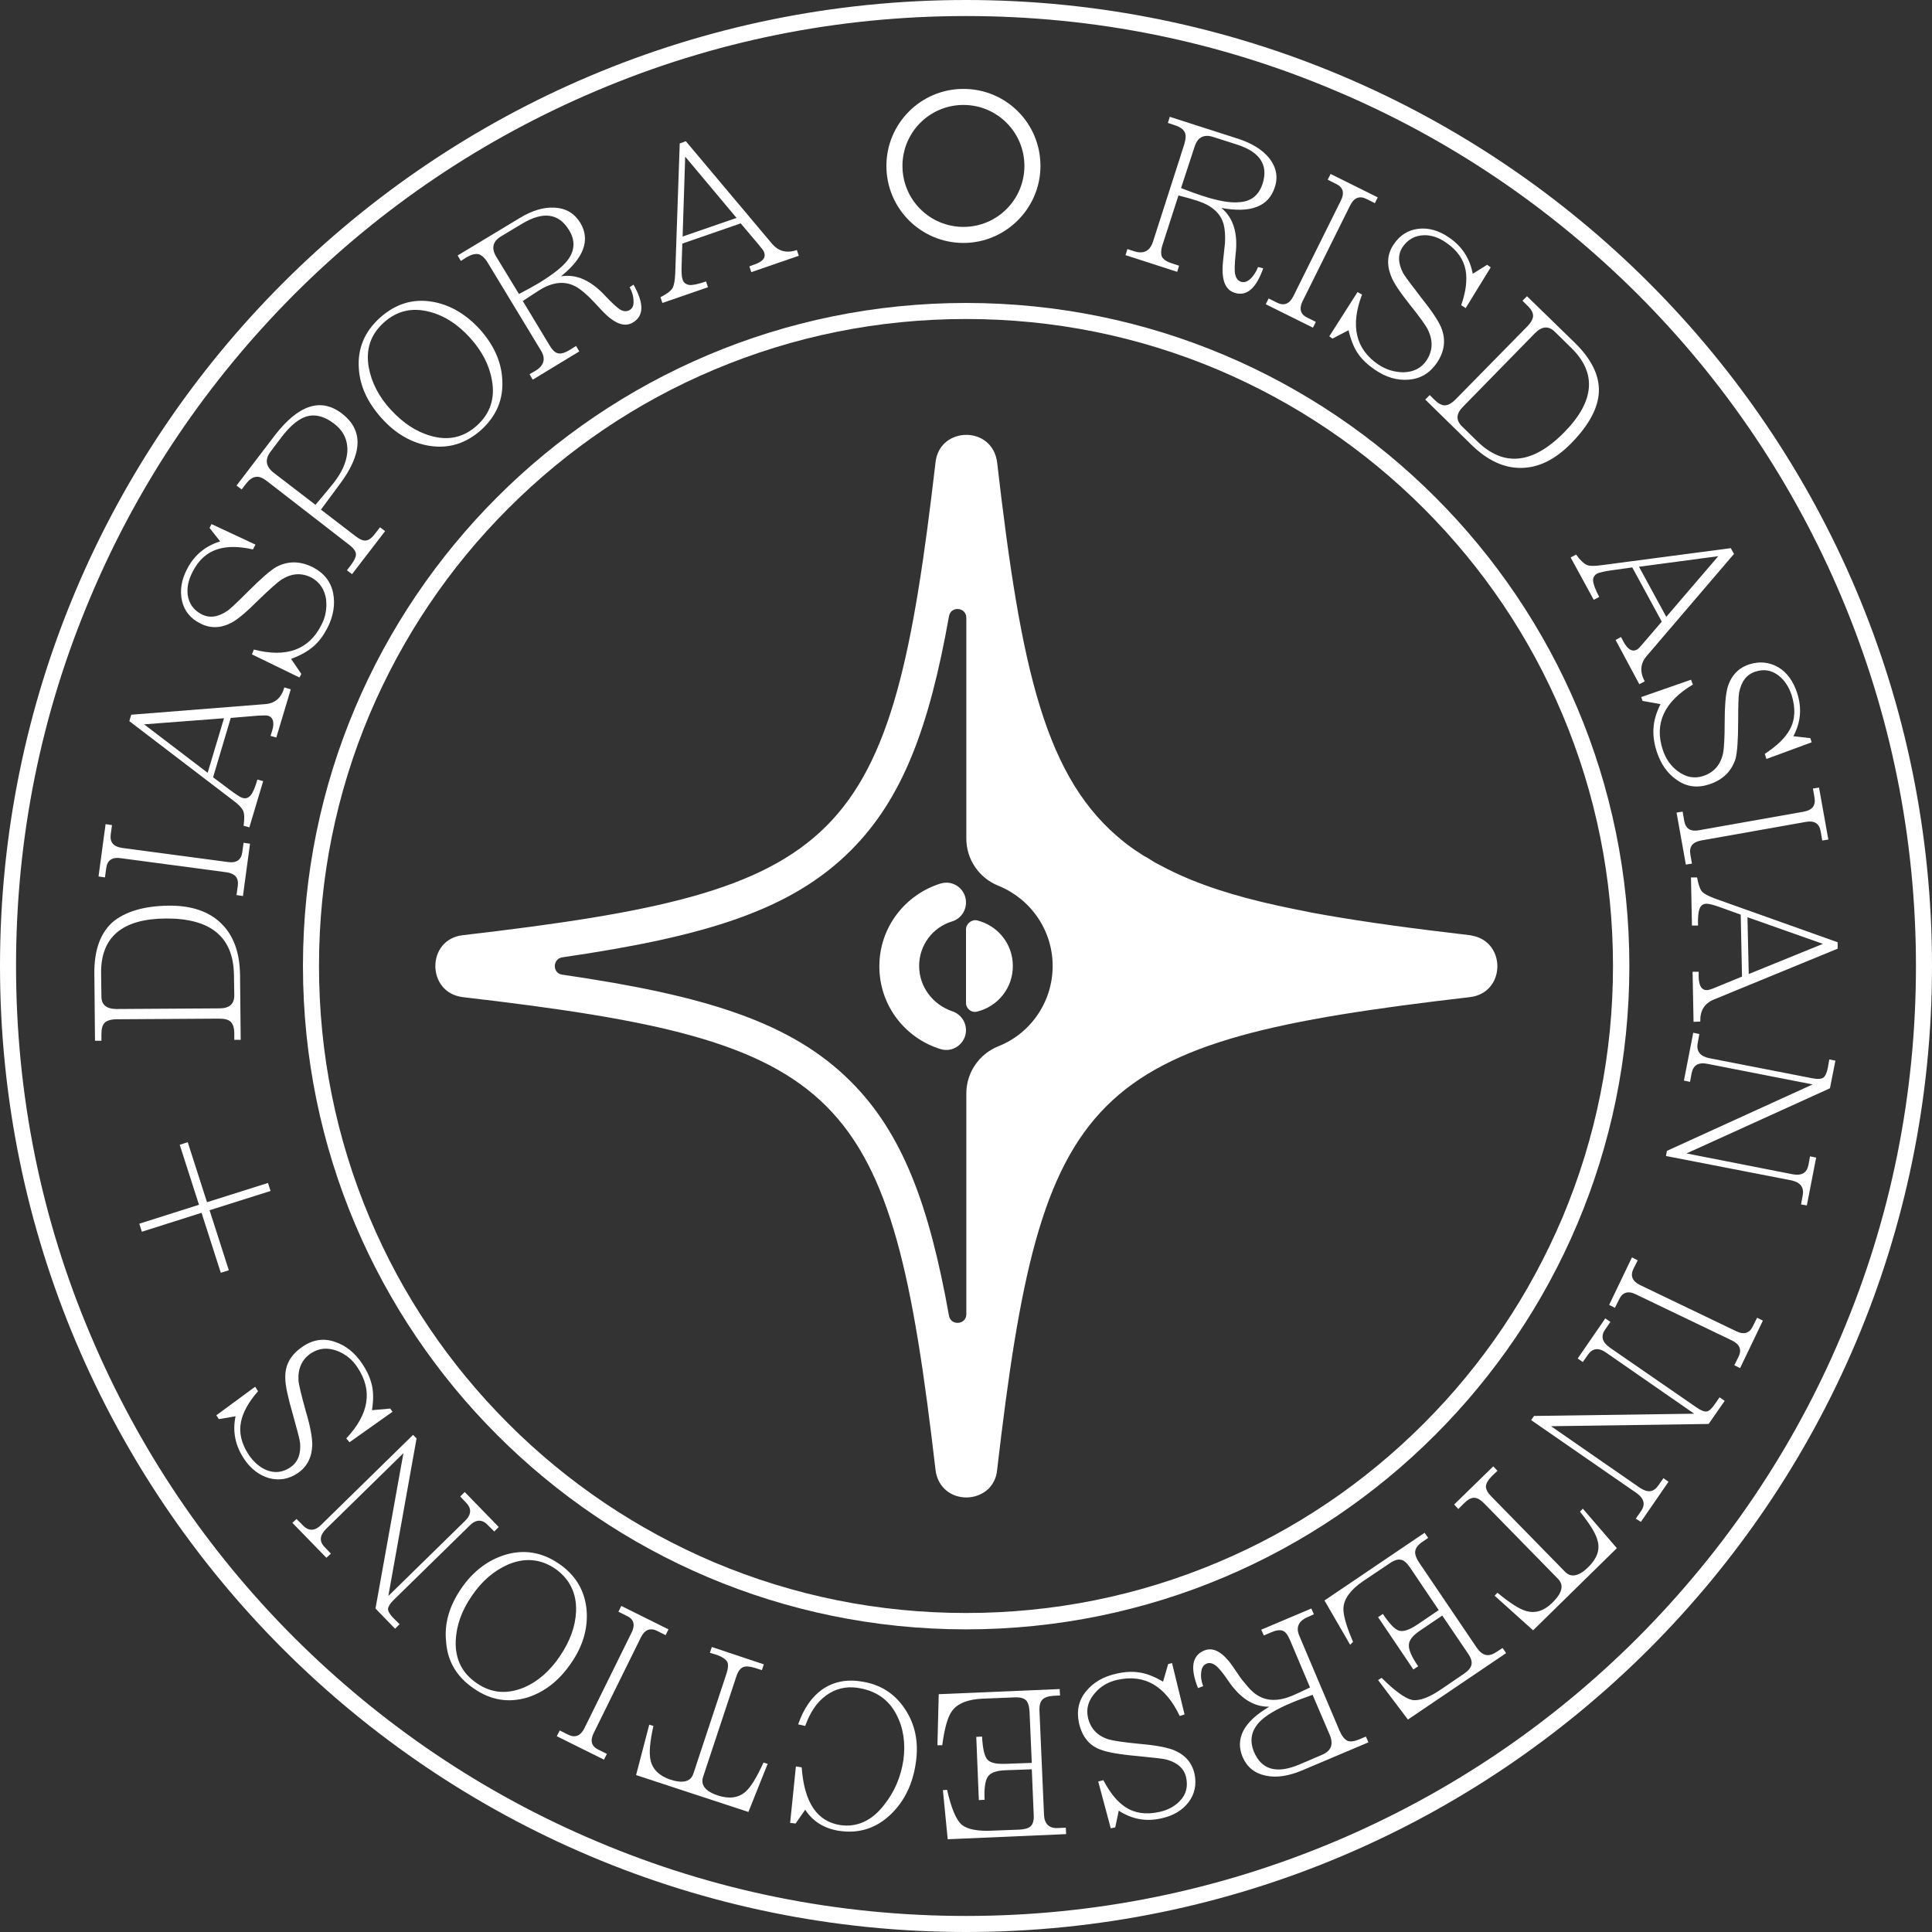 <svg width="600" height="600" viewBox="0 0 600 600" fill="none" xmlns="http://www.w3.org/2000/svg">
<rect x="0" y="0" width="600" height="600" fill="#333333" stroke="none"/>
<path d="M392.294 83.323C390.101 89.602 387.111 92.193 383.324 90.897C380.333 89.901 379.237 86.612 379.835 81.03C380.134 78.14 380.333 76.246 380.433 75.449C380.533 73.157 380.433 71.263 380.034 69.768C379.137 66.279 376.446 63.888 371.961 62.392C370.765 61.994 368.772 61.396 365.981 60.698L360.998 76.147C360.5 77.741 360.5 79.037 360.898 79.834C361.397 80.632 362.393 81.329 364.088 81.828L366.181 82.525L365.583 84.419L349.536 79.236L350.134 77.343L352.227 78.04C355.118 78.937 357.011 78.04 358.008 75.25L367.775 44.851C368.274 43.157 368.373 41.861 367.875 40.964C367.377 40.067 366.38 39.369 364.785 38.871L362.692 38.173L363.29 36.279L384.719 43.157C388.905 44.552 392.094 46.545 394.187 49.137C396.38 51.927 396.978 55.017 395.882 58.206C393.988 64.087 388.506 66.279 379.337 64.585C383.024 67.675 384.52 72.459 383.722 79.037C383.423 82.027 383.323 84.12 383.622 85.316C383.921 86.512 384.52 87.21 385.417 87.509C386.413 87.808 387.31 87.509 388.307 86.612C389.304 85.715 390.101 84.419 390.699 82.924L392.294 83.323ZM392.094 57.11C393.988 51.23 391.297 47.143 384.021 44.851L376.845 42.559C373.855 41.562 371.862 42.658 370.965 45.648L366.779 58.406C369.569 59.502 371.762 60.3 373.357 60.798C378.24 62.392 382.127 63.09 384.819 62.791C388.506 62.592 390.898 60.698 392.094 57.11Z" fill="white"/>
<path d="M407.743 101.762L393.092 94.486L393.989 92.692L396.58 93.988C398.773 95.084 400.467 94.387 401.663 91.995L416.414 62.294C417.61 59.901 417.112 58.108 414.919 57.111L412.328 55.815L413.225 54.021L427.876 61.297L426.979 63.091L424.387 61.795C422.195 60.699 420.5 61.397 419.304 63.789L404.554 93.49C403.358 95.882 403.856 97.676 406.049 98.672L408.64 99.968L407.743 101.762Z" fill="white"/>
<path d="M446.212 112.724C444.019 115.914 441.129 117.608 437.541 117.907C433.953 118.206 430.464 117.209 426.976 114.817C424.783 113.322 423.089 111.728 421.893 110.033C420.498 108.139 419.501 105.548 418.803 102.558L413.82 105.149L412.823 104.452L421.594 90.698L422.989 91.495C419.302 101.163 420.996 108.438 428.072 113.223C430.464 114.817 433.155 115.615 435.946 115.615C439.036 115.515 441.428 114.319 443.023 111.927C444.916 109.036 445.116 105.947 443.521 102.558C442.923 101.262 441.029 98.571 437.74 94.485C434.75 90.698 432.757 87.807 431.959 85.615C430.564 82.026 430.863 78.737 432.856 75.847C434.75 73.056 437.242 71.462 440.431 71.063C443.621 70.664 446.81 71.561 449.999 73.754C453.986 76.445 456.478 80.233 457.375 85.017L461.86 82.226L462.956 83.023L455.182 95.681L453.787 94.784C455.282 90.498 455.68 86.91 455.182 84.02C454.584 80.631 452.591 77.741 449.102 75.349C446.81 73.754 444.418 72.957 442.126 73.056C439.435 73.156 437.242 74.352 435.647 76.644C434.052 78.937 434.152 81.728 435.747 84.817C436.245 85.714 438.039 88.106 441.029 91.993C444.617 96.478 446.71 99.668 447.508 101.561C449.102 105.349 448.704 109.036 446.212 112.724Z" fill="white"/>
<path d="M487.973 137.642C482.989 142.725 477.906 145.217 472.524 145.316C467.142 145.416 461.96 143.024 456.976 138.14L442.624 124.087L444.019 122.692L445.415 124.087C446.611 125.283 447.707 125.881 448.704 125.881C449.7 125.881 450.797 125.283 452.092 123.987L474.219 101.463C475.514 100.167 476.112 98.971 476.112 98.074C476.112 97.077 475.514 95.981 474.219 94.785L472.823 93.389L474.219 91.994L489.069 106.446C494.252 111.529 496.744 116.612 496.544 121.695C496.345 126.679 493.455 132.061 487.973 137.642ZM485.88 134.154C495.249 124.586 495.946 115.815 487.973 108.041L482.79 102.958C480.896 101.164 478.903 101.263 476.71 103.456L454.385 126.28C452.192 128.473 452.092 130.466 453.986 132.36L458.671 136.944C466.943 145.117 476.013 144.22 485.88 134.154Z" fill="white"/>
<path d="M509.103 212.492L501.728 198.738L503.422 197.841L504.22 199.336C505.515 201.728 506.911 202.526 508.406 201.728C508.804 201.529 509.502 200.732 510.598 199.436L516.08 193.057L506.911 176.213L500.532 177.11C498.24 177.409 496.745 177.808 496.047 178.107C495.15 178.605 494.651 179.403 494.751 180.399C494.851 181.496 495.449 183.09 496.645 185.383L494.951 186.28L487.774 173.124L489.469 172.227C490.764 174.021 491.96 175.117 492.957 175.516C493.754 175.815 495.25 175.815 497.442 175.516L537.509 170.233L538.505 172.027L511.396 203.722C509.402 206.014 509.203 208.705 510.798 211.595L509.103 212.492ZM517.475 191.562L533.622 172.725L509.004 176.014L517.475 191.562Z" fill="white"/>
<path d="M530.831 243.588C527.143 244.784 523.854 244.386 520.864 242.293C517.874 240.299 515.781 237.309 514.485 233.323C513.688 230.831 513.389 228.539 513.489 226.446C513.588 224.054 514.286 221.462 515.681 218.671L510.1 217.675L509.701 216.479L525.15 211.097L525.748 212.592C516.877 217.874 513.688 224.652 516.379 232.824C517.276 235.615 518.871 237.907 521.063 239.502C523.555 241.396 526.246 241.894 528.937 240.997C532.226 239.901 534.319 237.608 535.116 233.921C535.415 232.525 535.615 229.236 535.615 224.054C535.615 219.269 535.914 215.681 536.512 213.489C537.608 209.801 539.9 207.409 543.289 206.313C546.479 205.316 549.469 205.615 552.259 207.21C555.05 208.904 556.944 211.595 558.14 215.283C559.635 219.967 559.236 224.353 556.944 228.638L562.226 229.236L562.625 230.532L548.572 235.715L548.073 234.12C551.861 231.628 554.452 229.137 555.847 226.545C557.542 223.456 557.641 219.967 556.445 215.98C555.548 213.289 554.253 211.296 552.359 209.801C550.166 208.107 547.774 207.708 545.083 208.605C542.392 209.502 540.798 211.595 540.1 215.083C539.901 216.18 539.801 219.17 539.801 224.054C539.801 229.834 539.502 233.622 539.003 235.615C537.708 239.602 535.017 242.193 530.831 243.588Z" fill="white"/>
<path d="M523.555 268.505L520.665 252.359L522.559 252.06L523.057 254.95C523.456 257.342 525.05 258.339 527.642 257.841L560.233 252.06C562.824 251.562 563.921 250.166 563.522 247.774L563.024 244.884L564.917 244.585L567.808 260.731L565.914 261.03L565.416 258.14C565.017 255.748 563.422 254.751 560.831 255.249L528.24 261.03C525.648 261.528 524.552 262.924 524.951 265.316L525.449 268.206L523.555 268.505Z" fill="white"/>
<path d="M525.947 317.344L525.648 301.795H527.541V303.49C527.641 306.181 528.438 307.576 530.232 307.477C530.631 307.477 531.628 307.178 533.222 306.48L540.997 303.291L540.598 284.055L534.518 281.862C532.325 281.065 530.83 280.666 530.033 280.666C528.937 280.666 528.239 281.164 527.84 282.161C527.442 283.158 527.242 284.852 527.342 287.443H525.448L525.149 272.493H527.043C527.442 274.686 527.94 276.181 528.638 276.978C529.236 277.576 530.531 278.274 532.624 279.071L570.698 292.626V294.619L532.126 310.467C529.335 311.663 527.94 313.855 528.04 317.244L525.947 317.344ZM543.09 302.493L566.113 293.124L542.691 284.852L543.09 302.493Z" fill="white"/>
<path d="M559.337 374.054L559.835 371.264C560.334 368.772 559.138 367.177 556.347 366.579L517.377 359.004L517.676 357.41L562.925 336.778L530.334 330.4C527.443 329.802 525.849 330.798 525.35 333.29L524.852 335.981L522.958 335.582L525.849 320.732L527.742 321.131L527.244 323.921C526.746 326.413 527.942 328.008 530.732 328.606L562.925 334.885C564.52 335.184 565.616 335.084 566.214 334.685C566.812 334.287 567.311 333.29 567.61 331.795L568.108 329.004L570.002 329.403L568.307 337.974L523.756 358.207L556.746 364.685C559.536 365.184 561.131 364.287 561.629 361.795L562.128 359.104L564.022 359.503L561.131 374.353L559.337 374.054Z" fill="white"/>
<path d="M499.735 405.25L506.812 390.499L508.606 391.396L507.31 393.987C506.214 396.18 506.911 397.874 509.303 399.07L539.204 413.423C541.596 414.619 543.39 414.021 544.387 411.828L545.682 409.237L547.476 410.134L540.4 424.884L538.606 423.987L539.901 421.396C540.998 419.203 540.3 417.509 537.908 416.313L508.008 401.961C505.616 400.765 503.822 401.363 502.825 403.556L501.529 406.147L499.735 405.25Z" fill="white"/>
<path d="M508.006 471.628L509.601 469.336C511.096 467.243 510.598 465.349 508.206 463.655L475.515 441.03L476.412 439.734L526.146 439.037L498.837 420.1C496.445 418.406 494.551 418.705 493.156 420.698L491.561 422.99L489.966 421.894L498.538 409.435L500.133 410.532L498.538 412.824C497.043 414.917 497.541 416.811 499.933 418.505L526.943 437.143C528.239 438.04 529.236 438.439 530.033 438.339C530.731 438.239 531.528 437.542 532.425 436.246L534.02 433.954L535.614 435.05L530.631 442.226L481.694 442.924L509.302 462.06C511.694 463.655 513.488 463.455 514.983 461.362L516.578 459.07L518.172 460.166L509.601 472.625L508.006 471.628Z" fill="white"/>
<path d="M464.155 495.548L465.052 494.651C468.939 497.84 471.829 499.734 474.022 500.332C476.912 501.129 479.603 500.232 482.195 497.641C485.185 494.651 485.783 492.259 483.789 490.266L460.965 466.943C459.769 465.747 458.773 465.149 457.776 465.149C456.779 465.149 455.783 465.747 454.587 466.943L452.892 468.638L451.597 467.242L463.756 455.382L465.052 456.777L463.357 458.372C462.161 459.568 461.563 460.664 461.464 461.561C461.464 462.558 461.962 463.555 463.158 464.751L485.982 488.073C487.876 490.066 490.367 489.568 493.357 486.578C495.949 483.987 496.945 481.295 496.148 478.505C495.65 476.312 493.756 473.322 490.666 469.435L491.563 468.538L502.128 480.797L476.115 506.312L464.155 495.548Z" fill="white"/>
<path d="M419.303 510.798L411.329 497.044L442.425 476.014L443.522 477.608L441.927 478.705C440.532 479.602 439.734 480.598 439.535 481.595C439.336 482.492 439.734 483.788 440.731 485.283L458.671 511.794C460.366 514.186 462.259 514.685 464.651 513.09L466.645 511.794L467.741 513.389L437.243 534.02L427.974 521.761L429.07 521.063C433.156 525.15 436.346 527.442 438.538 527.941C440.731 528.339 444.02 527.143 448.107 524.253L454.685 519.768C455.98 518.871 456.778 517.974 456.977 516.977C457.176 516.08 456.877 514.884 455.881 513.489L447.907 501.728L441.13 506.313C438.738 507.907 437.542 509.402 437.542 510.897C437.442 512.392 438.439 514.585 440.432 517.475L438.937 518.472L427.974 502.226L429.469 501.23C431.462 504.22 433.156 506.014 434.452 506.412C435.748 506.811 437.641 506.213 440.033 504.618L446.811 500.034L437.94 486.877C436.944 485.382 435.947 484.485 434.95 484.386C434.053 484.186 432.857 484.585 431.462 485.582L423.289 491.064C419.502 493.655 417.409 496.446 417.209 499.336C417.11 501.529 418.107 505.017 420.2 509.901L419.303 510.798Z" fill="white"/>
<path d="M372.06 524.252C369.568 518.073 370.167 514.186 373.954 512.591C376.844 511.395 379.834 513.09 383.024 517.774C384.618 520.166 385.715 521.761 386.313 522.359C387.708 524.153 389.004 525.548 390.299 526.345C393.289 528.339 396.877 528.438 401.263 526.644C402.459 526.146 404.353 525.249 406.844 524.053L400.565 509.203C399.867 507.608 399.17 506.711 398.273 506.412C397.376 506.113 396.18 506.312 394.585 507.01L392.492 507.907L391.695 506.113L407.243 499.535L408.04 501.329L406.047 502.226C403.256 503.422 402.359 505.415 403.555 508.106L416.014 537.508C416.711 539.103 417.509 540.1 418.406 540.598C419.303 540.997 420.598 540.797 422.093 540.199L424.186 539.302L424.984 541.096L404.253 549.867C400.166 551.561 396.479 552.159 393.19 551.462C389.701 550.764 387.309 548.87 385.914 545.681C383.522 539.9 386.213 534.717 394.186 530.033C389.402 530.133 385.117 527.442 381.429 521.96C379.735 519.468 378.439 517.874 377.442 517.176C376.446 516.478 375.549 516.279 374.652 516.678C373.755 517.076 373.157 517.973 373.057 519.269C372.858 520.664 373.057 522.06 373.655 523.654L372.06 524.252ZM389.402 543.987C391.794 549.668 396.479 550.963 403.555 547.973L410.532 544.983C413.422 543.787 414.22 541.694 412.924 538.704L407.642 526.345C404.851 527.342 402.658 528.139 401.063 528.837C396.279 530.83 392.99 532.824 391.097 534.817C388.605 537.508 388.007 540.498 389.402 543.987Z" fill="white"/>
<path d="M335.084 535.117C334.286 531.33 334.984 528.041 337.276 525.25C339.569 522.459 342.658 520.665 346.745 519.768C349.336 519.17 351.629 519.071 353.622 519.37C356.014 519.669 358.506 520.665 361.197 522.26L362.791 516.778L363.987 516.479L367.874 532.426L366.379 532.924C361.894 523.556 355.516 519.868 347.143 521.662C344.253 522.26 341.861 523.655 340.067 525.748C337.974 528.14 337.276 530.632 337.874 533.423C338.672 536.811 340.765 539.104 344.353 540.2C345.748 540.599 348.937 541.097 354.12 541.596C358.904 541.994 362.393 542.692 364.486 543.489C368.074 544.984 370.167 547.376 370.964 550.865C371.662 554.154 371.064 557.044 369.17 559.635C367.177 562.227 364.386 563.921 360.599 564.718C355.815 565.815 351.429 564.918 347.442 562.326L346.346 567.509L344.951 567.808L341.064 553.257L342.658 552.858C344.751 556.845 347.044 559.635 349.536 561.23C352.426 563.124 355.914 563.622 360.001 562.725C362.791 562.127 364.884 560.931 366.479 559.237C368.373 557.243 368.971 554.851 368.373 552.061C367.775 549.27 365.781 547.476 362.393 546.479C361.396 546.18 358.406 545.881 353.522 545.383C347.741 544.885 343.954 544.187 342.16 543.489C338.373 542.293 336.08 539.403 335.084 535.117Z" fill="white"/>
<path d="M291.13 541.994L291.529 526.147L329.103 524.552L329.203 526.545L327.21 526.645C325.515 526.745 324.419 527.143 323.721 527.841C323.024 528.539 322.725 529.735 322.824 531.529L324.22 563.522C324.319 566.412 325.814 567.907 328.605 567.708L330.997 567.608L331.097 569.602L294.319 571.196L292.824 555.947L294.12 555.848C295.416 561.529 296.911 565.117 298.605 566.612C300.299 568.107 303.688 568.804 308.671 568.505L316.645 568.206C318.24 568.107 319.436 567.808 320.133 567.11C320.831 566.412 321.13 565.216 321.03 563.622L320.432 549.469L312.259 549.768C309.369 549.867 307.575 550.565 306.778 551.761C305.98 552.957 305.582 555.349 305.781 558.937L303.987 559.037L303.19 539.402L304.984 539.303C305.183 542.891 305.681 545.283 306.578 546.379C307.475 547.475 309.369 547.874 312.259 547.774L320.432 547.475L319.735 531.628C319.635 529.834 319.236 528.539 318.539 527.941C317.841 527.343 316.645 527.044 314.95 527.143L305.083 527.542C300.499 527.741 297.309 529.037 295.615 531.429C294.319 533.223 293.323 536.711 292.625 541.994H291.13Z" fill="white"/>
<path d="M247.874 535.516C249.568 530.632 252.06 527.044 255.249 524.752C258.638 522.36 262.624 521.463 267.209 522.161C273.189 522.958 277.774 525.848 280.963 530.633C284.153 535.317 285.349 540.898 284.452 547.177C283.555 553.855 280.963 559.237 276.777 563.324C272.292 567.709 266.91 569.503 260.731 568.606C256.046 567.908 252.458 565.716 250.066 562.028L247.076 566.314L245.382 566.114L247.176 548.573L248.97 548.872C249.767 559.835 253.754 565.716 261.03 566.812C266.113 567.51 270.697 565.516 274.485 560.632C277.774 556.546 279.767 551.862 280.565 546.579C281.262 541.297 280.565 536.613 278.372 532.427C275.88 527.642 271.794 524.951 266.212 524.154C262.624 523.656 259.435 524.453 256.545 526.546C253.654 528.639 251.561 531.829 250.066 536.015L247.874 535.516Z" fill="white"/>
<path d="M201.628 535.615L202.924 536.013C201.828 540.897 201.529 544.385 202.027 546.578C202.625 549.469 204.718 551.462 208.107 552.658C212.093 553.954 214.585 553.356 215.383 550.665L225.648 519.668C226.147 518.073 226.246 516.877 225.848 516.08C225.349 515.282 224.353 514.585 222.758 513.987L220.466 513.289L221.064 511.495L237.21 516.877L236.612 518.671L234.419 517.974C232.824 517.475 231.529 517.376 230.731 517.774C229.834 518.173 229.137 519.17 228.638 520.764L218.373 551.761C217.476 554.352 219.07 556.346 223.057 557.641C226.545 558.738 229.336 558.339 231.529 556.445C233.223 554.95 235.017 551.96 237.11 547.376L238.406 547.774L232.426 562.724L197.542 551.263L201.628 535.615Z" fill="white"/>
<path d="M192.956 498.738L207.607 506.013L206.71 507.807L204.119 506.512C201.926 505.415 200.232 506.113 199.036 508.505L184.385 538.206C183.189 540.598 183.687 542.392 185.88 543.389L188.471 544.684L187.574 546.478L172.923 539.203L173.82 537.409L176.411 538.704C178.604 539.801 180.298 539.103 181.494 536.711L196.145 507.01C197.341 504.618 196.843 502.824 194.65 501.827L192.059 500.532L192.956 498.738Z" fill="white"/>
<path d="M143.222 493.356C146.81 488.074 151.395 484.586 156.777 482.891C162.657 481.097 168.239 481.994 173.521 485.582C178.803 489.17 181.694 494.054 182.192 500.233C182.591 505.815 180.996 511.297 177.308 516.579C173.621 521.961 169.136 525.449 163.853 527.144C157.973 528.938 152.391 528.041 147.109 524.353C141.827 520.765 138.936 515.881 138.538 509.802C137.94 504.22 139.534 498.738 143.222 493.356ZM146.511 495.649C143.322 500.233 141.727 504.918 141.528 509.602C141.328 515.283 143.521 519.669 148.106 522.758C152.591 525.848 157.474 526.247 162.757 524.054C167.142 522.16 170.83 518.871 173.92 514.287C177.009 509.702 178.704 505.117 178.903 500.433C179.102 494.752 176.91 490.366 172.425 487.177C167.84 484.087 162.956 483.689 157.773 485.881C153.288 487.875 149.601 491.064 146.511 495.649Z" fill="white"/>
<path d="M92.094 471.729L94.088 473.722C95.882 475.616 97.875 475.516 99.869 473.423L128.274 445.616L129.37 446.712L120.599 495.649L144.32 472.426C146.413 470.433 146.513 468.539 144.819 466.745L142.925 464.752L144.32 463.357L154.885 474.22L153.49 475.616L151.497 473.622C149.702 471.729 147.709 471.828 145.716 473.921L122.294 496.845C121.197 497.941 120.599 498.838 120.5 499.636C120.5 500.333 120.998 501.33 122.095 502.426L124.088 504.42L122.693 505.815L116.613 499.536L125.284 451.297L101.264 474.818C99.271 476.812 99.071 478.705 100.865 480.499L102.759 482.493L101.364 483.788L90.799 472.925L92.094 471.729Z" fill="white"/>
<path d="M93.987 418.207C97.177 416.015 100.565 415.516 103.954 416.712C107.343 417.809 110.233 420.101 112.526 423.589C114.021 425.782 114.918 427.875 115.416 429.868C116.014 432.161 116.014 434.852 115.516 437.942L121.197 437.443L121.894 438.44L108.539 447.908L107.542 446.712C114.619 439.138 115.815 431.862 111.031 424.686C109.436 422.194 107.243 420.5 104.652 419.503C101.662 418.407 99.07 418.706 96.678 420.201C93.788 422.094 92.492 424.985 92.692 428.672C92.791 430.068 93.589 433.257 94.984 438.34C96.379 442.925 96.977 446.413 96.977 448.706C96.878 452.593 95.383 455.483 92.492 457.476C89.702 459.37 86.811 459.868 83.622 459.071C80.532 458.174 77.841 456.181 75.748 452.991C73.057 448.905 72.16 444.52 73.157 439.835L67.974 440.732L67.177 439.536L79.237 430.666L80.134 432.061C77.144 435.45 75.449 438.639 74.851 441.53C74.153 444.918 74.951 448.307 77.243 451.795C78.838 454.088 80.632 455.682 82.825 456.579C85.416 457.576 87.808 457.277 90.2 455.682C92.492 454.088 93.489 451.596 93.19 448.108C93.09 447.011 92.293 444.121 90.997 439.437C89.403 433.955 88.605 430.167 88.605 428.174C88.406 423.888 90.3 420.699 93.987 418.207Z" fill="white"/>
<path d="M58.306 354.718L64.286 373.356L83.223 367.376L84.02 369.868L65.083 375.848L71.063 394.486L68.572 395.283L62.591 376.645L44.053 382.526L43.256 380.034L61.794 374.153L55.814 355.516L58.306 354.718Z" fill="white"/>
<path d="M52.326 281.263C59.402 281.163 64.884 283.057 68.671 286.745C72.558 290.532 74.452 295.814 74.552 302.791L74.751 322.924H72.758V320.931C72.758 319.236 72.359 318.04 71.661 317.343C70.964 316.645 69.768 316.346 67.874 316.346L36.279 316.545C34.485 316.545 33.19 316.944 32.492 317.642C31.794 318.339 31.495 319.535 31.495 321.23V323.223H29.502L29.303 302.492C29.203 295.216 31.097 289.934 34.884 286.446C38.771 283.157 44.552 281.363 52.326 281.263ZM51.429 285.25C37.974 285.349 31.296 291.03 31.396 302.193L31.495 309.469C31.495 312.06 33.09 313.356 36.18 313.356L68.173 313.157C71.263 313.157 72.758 311.761 72.758 309.17L72.658 302.692C72.459 290.931 65.382 285.15 51.429 285.25Z" fill="white"/>
<path d="M77.642 262.027L75.449 278.273L73.456 277.974L73.854 275.083C74.153 272.691 73.057 271.296 70.366 270.897L37.476 266.512C34.785 266.113 33.29 267.21 32.991 269.602L32.592 272.492L30.599 272.193L32.791 255.947L34.785 256.246L34.386 259.137C34.087 261.529 35.183 262.924 37.874 263.323L70.765 267.708C73.456 268.107 74.951 267.01 75.25 264.618L75.648 261.728L77.642 262.027Z" fill="white"/>
<path d="M90.299 214.088L85.814 229.038L84.02 228.54L84.518 226.945C85.316 224.354 84.817 222.759 83.222 222.261C82.824 222.161 81.728 222.161 80.033 222.261L71.661 222.958L66.179 241.397L71.362 245.284C73.256 246.679 74.551 247.576 75.249 247.776C76.246 248.075 77.143 247.875 77.84 246.978C78.538 246.181 79.236 244.586 79.933 242.095L81.728 242.593L77.442 256.945L75.648 256.447C75.947 254.254 75.947 252.659 75.448 251.663C75.05 250.865 74.053 249.769 72.259 248.473L40.166 223.955L40.764 221.962L82.326 218.673C85.415 218.473 87.409 216.679 88.305 213.49L90.299 214.088ZM69.568 223.058L44.751 224.952L64.485 240.002L69.568 223.058Z" fill="white"/>
<path d="M97.277 176.213C100.666 178.007 102.759 180.698 103.456 184.186C104.154 187.675 103.556 191.362 101.662 195.05C100.466 197.342 99.071 199.236 97.476 200.631C95.682 202.226 93.39 203.522 90.4 204.618L93.589 209.302L92.991 210.399L78.24 203.223L78.838 201.728C88.905 204.319 95.882 201.827 99.769 194.153C101.164 191.562 101.563 188.871 101.264 186.08C100.765 182.99 99.27 180.797 96.778 179.402C93.689 177.807 90.599 178.007 87.41 180C86.214 180.797 83.722 182.99 80.034 186.578C76.646 189.967 73.955 192.259 71.961 193.356C68.573 195.15 65.284 195.249 62.094 193.555C59.104 192.06 57.21 189.668 56.513 186.578C55.815 183.389 56.313 180.1 58.107 176.711C60.3 172.425 63.788 169.535 68.373 168.14L65.084 163.954L65.682 162.758L79.337 169.136L78.539 170.631C74.154 169.635 70.566 169.635 67.676 170.532C64.386 171.528 61.696 173.821 59.802 177.608C58.506 180.1 58.008 182.492 58.307 184.784C58.706 187.475 60.101 189.469 62.593 190.764C65.084 192.06 67.775 191.661 70.666 189.668C71.563 189.07 73.755 186.977 77.144 183.588C81.23 179.502 84.121 177.01 85.915 176.013C89.603 174.12 93.29 174.219 97.277 176.213Z" fill="white"/>
<path d="M106.245 128.473C112.923 133.656 112.624 140.932 105.348 150.599C104.451 151.795 102.557 154.387 99.667 158.274L110.331 166.447C111.727 167.543 112.923 168.041 113.72 167.842C114.617 167.742 115.614 166.945 116.71 165.45L118.006 163.756L119.6 164.952L109.334 178.307L107.74 177.111L109.035 175.417C110.132 173.922 110.63 172.825 110.531 171.928C110.431 171.131 109.733 170.134 108.238 169.038L83.022 149.503C81.627 148.407 80.431 147.908 79.434 148.108C78.438 148.207 77.441 148.905 76.344 150.3L75.049 151.995L73.454 150.799L85.315 135.251C92.69 125.682 99.667 123.39 106.245 128.473ZM103.753 131.563C100.464 129.071 97.275 128.374 94.285 129.669C92.192 130.566 89.899 132.56 87.507 135.649L84.119 140.134C82.125 142.726 82.524 144.918 85.115 146.912L97.972 156.779C100.663 153.589 102.657 151.197 103.753 149.802C106.145 146.712 107.54 143.623 107.839 140.633C108.138 136.945 106.843 133.955 103.753 131.563Z" fill="white"/>
<path d="M149.005 102.26C153.29 107.044 155.682 112.227 155.981 117.808C156.38 123.988 154.187 129.17 149.503 133.456C144.719 137.742 139.337 139.436 133.257 138.44C127.775 137.543 122.792 134.652 118.506 129.868C114.121 124.984 111.729 119.802 111.43 114.32C111.031 108.24 113.224 102.958 118.008 98.672C122.792 94.386 128.174 92.692 134.154 93.689C139.636 94.586 144.619 97.476 149.005 102.26ZM146.015 104.951C142.327 100.865 138.141 98.074 133.556 96.878C128.074 95.383 123.29 96.479 119.204 100.167C115.117 103.855 113.523 108.44 114.519 114.121C115.416 118.805 117.609 123.19 121.397 127.277C125.184 131.363 129.171 134.054 133.755 135.35C139.237 136.945 144.021 135.848 148.108 132.161C152.194 128.473 153.789 123.788 152.792 118.207C151.995 113.423 149.702 109.038 146.015 104.951Z" fill="white"/>
<path d="M196.745 88.406C200.034 94.186 200.034 98.073 196.546 100.167C193.855 101.761 190.665 100.466 186.778 96.279C184.785 94.087 183.489 92.791 182.891 92.193C181.197 90.598 179.702 89.402 178.406 88.804C175.217 87.21 171.529 87.608 167.542 90.1C166.446 90.798 164.752 91.894 162.36 93.489L170.732 107.343C171.629 108.838 172.526 109.635 173.423 109.735C174.32 109.934 175.516 109.535 177.011 108.638L178.904 107.442L179.901 109.137L165.449 117.907L164.453 116.213L166.346 115.117C168.938 113.522 169.536 111.429 168.041 108.937L151.496 81.628C150.599 80.133 149.602 79.236 148.605 78.937C147.609 78.738 146.413 79.037 145.017 79.834L143.124 81.03L142.127 79.336L161.462 67.675C165.25 65.382 168.838 64.286 172.227 64.485C175.815 64.685 178.406 66.279 180.2 69.17C183.389 74.452 181.396 80.034 174.22 85.814C179.004 85.017 183.589 87.11 188.074 91.994C190.167 94.186 191.662 95.582 192.659 96.18C193.755 96.778 194.652 96.778 195.549 96.279C196.446 95.781 196.845 94.784 196.745 93.489C196.745 92.093 196.346 90.698 195.549 89.203L196.745 88.406ZM176.712 71.462C173.522 66.18 168.639 65.582 162.16 69.469L155.682 73.356C152.991 74.951 152.492 77.143 154.187 79.834L161.163 91.296C163.855 89.901 165.848 88.804 167.343 87.907C171.728 85.216 174.818 82.824 176.413 80.632C178.506 77.741 178.705 74.652 176.712 71.462Z" fill="white"/>
<path d="M248.072 79.436L233.321 84.519L232.723 82.725L234.318 82.127C236.909 81.23 237.906 80.034 237.308 78.34C237.208 77.941 236.511 77.044 235.414 75.748L230.032 69.369L211.893 75.648L211.693 82.127C211.594 84.519 211.693 86.014 211.992 86.811C212.291 87.808 212.989 88.306 214.085 88.506C215.182 88.605 216.876 88.207 219.268 87.409L219.866 89.203L205.713 94.087L205.115 92.293C207.109 91.296 208.404 90.3 208.903 89.403C209.301 88.605 209.6 87.21 209.7 84.918L211.095 44.552L212.989 43.855L239.8 75.748C241.793 78.04 244.285 78.738 247.474 77.642L248.072 79.436ZM228.736 67.675L212.79 48.639L211.992 73.456L228.736 67.675Z" fill="white"/>
<path d="M457.476 290.632C457.177 290.532 456.778 290.532 456.479 290.432C439.336 288.439 424.486 286.446 411.429 284.153C409.137 283.755 406.845 283.356 404.652 282.858C404.154 282.758 403.556 282.658 403.057 282.559C400.964 282.16 398.871 281.662 396.878 281.263C383.223 278.273 372.061 274.685 362.592 269.901C361.795 269.502 360.898 269.004 360.1 268.605C359.104 268.107 358.207 267.608 357.31 267.01C356.712 266.612 356.114 266.213 355.416 265.914C353.522 264.718 351.728 263.522 350.034 262.226C349.735 262.027 349.436 261.728 349.137 261.529C324.619 242.093 317.144 208.406 309.669 143.622C308.971 137.941 304.586 135.05 300.101 135.05C295.615 135.05 291.13 137.941 290.532 143.622C276.679 262.824 262.924 276.579 143.722 290.432C132.36 291.728 132.36 308.273 143.722 309.668C262.924 323.522 276.679 337.276 290.532 456.479C291.23 462.16 295.615 465.05 300.101 465.05C302.592 465.05 305.084 464.153 306.978 462.359C308.373 460.964 309.469 458.971 309.669 456.479C323.522 337.276 337.277 323.522 456.479 309.668C467.542 308.373 467.841 292.824 457.476 290.632ZM264.22 335.881C245.782 317.442 219.17 309.17 174.619 302.691C171.529 302.293 171.529 297.808 174.619 297.309C219.17 290.831 245.682 282.658 264.22 264.12C280.267 248.074 288.539 226.047 294.718 191.363C295.316 188.074 300.101 188.572 300.101 191.861V260.432C300.101 266.911 304.087 272.691 310.067 275.084C319.934 279.07 326.911 288.738 326.911 300C326.911 311.263 319.934 321.03 310.067 324.917C304.087 327.309 300.101 333.09 300.101 339.569V408.14C300.101 411.429 295.316 411.828 294.718 408.638C288.539 374.054 280.267 351.927 264.22 335.881Z" fill="white"/>
<path d="M285.448 299.999C285.448 293.421 289.733 287.939 295.713 286.145C298.305 285.348 299.999 282.956 299.999 280.265C299.999 276.178 296.112 273.188 292.125 274.384C281.162 277.773 273.089 287.939 273.089 300.099C273.089 312.258 281.062 322.424 292.125 325.813C296.012 327.009 299.999 324.019 299.999 319.932C299.999 317.241 298.205 314.849 295.713 314.052C289.833 312.059 285.448 306.577 285.448 299.999Z" fill="white"/>
<path d="M300 288.637V311.461C300 313.255 301.694 314.651 303.488 314.152C309.867 312.558 314.552 306.876 314.552 299.999C314.552 293.122 309.867 287.441 303.488 285.847C301.794 285.448 300 286.843 300 288.637Z" fill="white"/>
<path d="M300 99.07C327.109 99.07 353.421 104.352 378.239 114.817C402.159 124.983 423.687 139.435 442.126 157.874C460.564 176.312 475.116 197.84 485.182 221.761C495.647 246.578 500.93 272.89 500.93 300C500.93 327.109 495.647 353.422 485.182 378.239C475.016 402.159 460.564 423.688 442.126 442.126C423.687 460.565 402.159 475.116 378.239 485.182C353.421 495.648 327.109 500.93 300 500.93C272.89 500.93 246.578 495.648 221.76 485.182C197.84 475.016 176.312 460.565 157.873 442.126C139.435 423.688 124.883 402.159 114.817 378.239C104.352 353.422 99.069 327.109 99.069 300C99.069 272.89 104.352 246.578 114.817 221.761C124.983 197.84 139.435 176.312 157.873 157.874C176.312 139.435 197.84 124.884 221.76 114.817C246.578 104.352 272.89 99.07 300 99.07ZM300 94.086C186.279 94.086 94.086 186.279 94.086 300C94.086 413.721 186.279 506.013 300 506.013C413.72 506.013 506.013 413.82 506.013 300C506.013 186.179 413.82 94.086 300 94.086Z" fill="white"/>
<path d="M300 4.983C339.867 4.983 378.439 12.758 414.817 28.206C450 43.056 481.495 64.385 508.605 91.395C535.714 118.505 556.944 150.1 571.794 185.183C587.143 221.561 595.017 260.233 595.017 300C595.017 339.767 587.243 378.439 571.794 414.817C556.944 450 535.615 481.495 508.605 508.605C481.495 535.714 449.9 556.944 414.817 571.794C378.439 587.143 339.767 595.017 300 595.017C260.233 595.017 221.561 587.243 185.183 571.794C150 556.944 118.505 535.615 91.395 508.605C64.286 481.495 43.056 449.9 28.206 414.817C12.758 378.538 4.983 339.867 4.983 300C4.983 260.133 12.758 221.561 28.206 185.183C43.056 150 64.385 118.505 91.395 91.395C118.505 64.286 150.1 43.056 185.183 28.206C221.561 12.758 260.233 4.983 300 4.983ZM300 0C134.352 0 0 134.352 0 300C0 465.648 134.352 600 300 600C465.648 600 600 465.648 600 300C600 134.352 465.748 0 300 0Z" fill="white"/>
<path d="M299.202 32.591C309.668 32.591 318.139 41.063 318.139 51.528C318.139 61.993 309.668 70.465 299.202 70.465C288.737 70.465 280.266 61.993 280.266 51.528C280.266 41.063 288.737 32.591 299.202 32.591ZM299.202 27.608C285.947 27.608 275.282 38.372 275.282 51.528C275.282 64.784 286.046 75.448 299.202 75.448C312.359 75.448 323.123 64.684 323.123 51.528C323.123 38.272 312.458 27.608 299.202 27.608Z" fill="white"/>
</svg>

